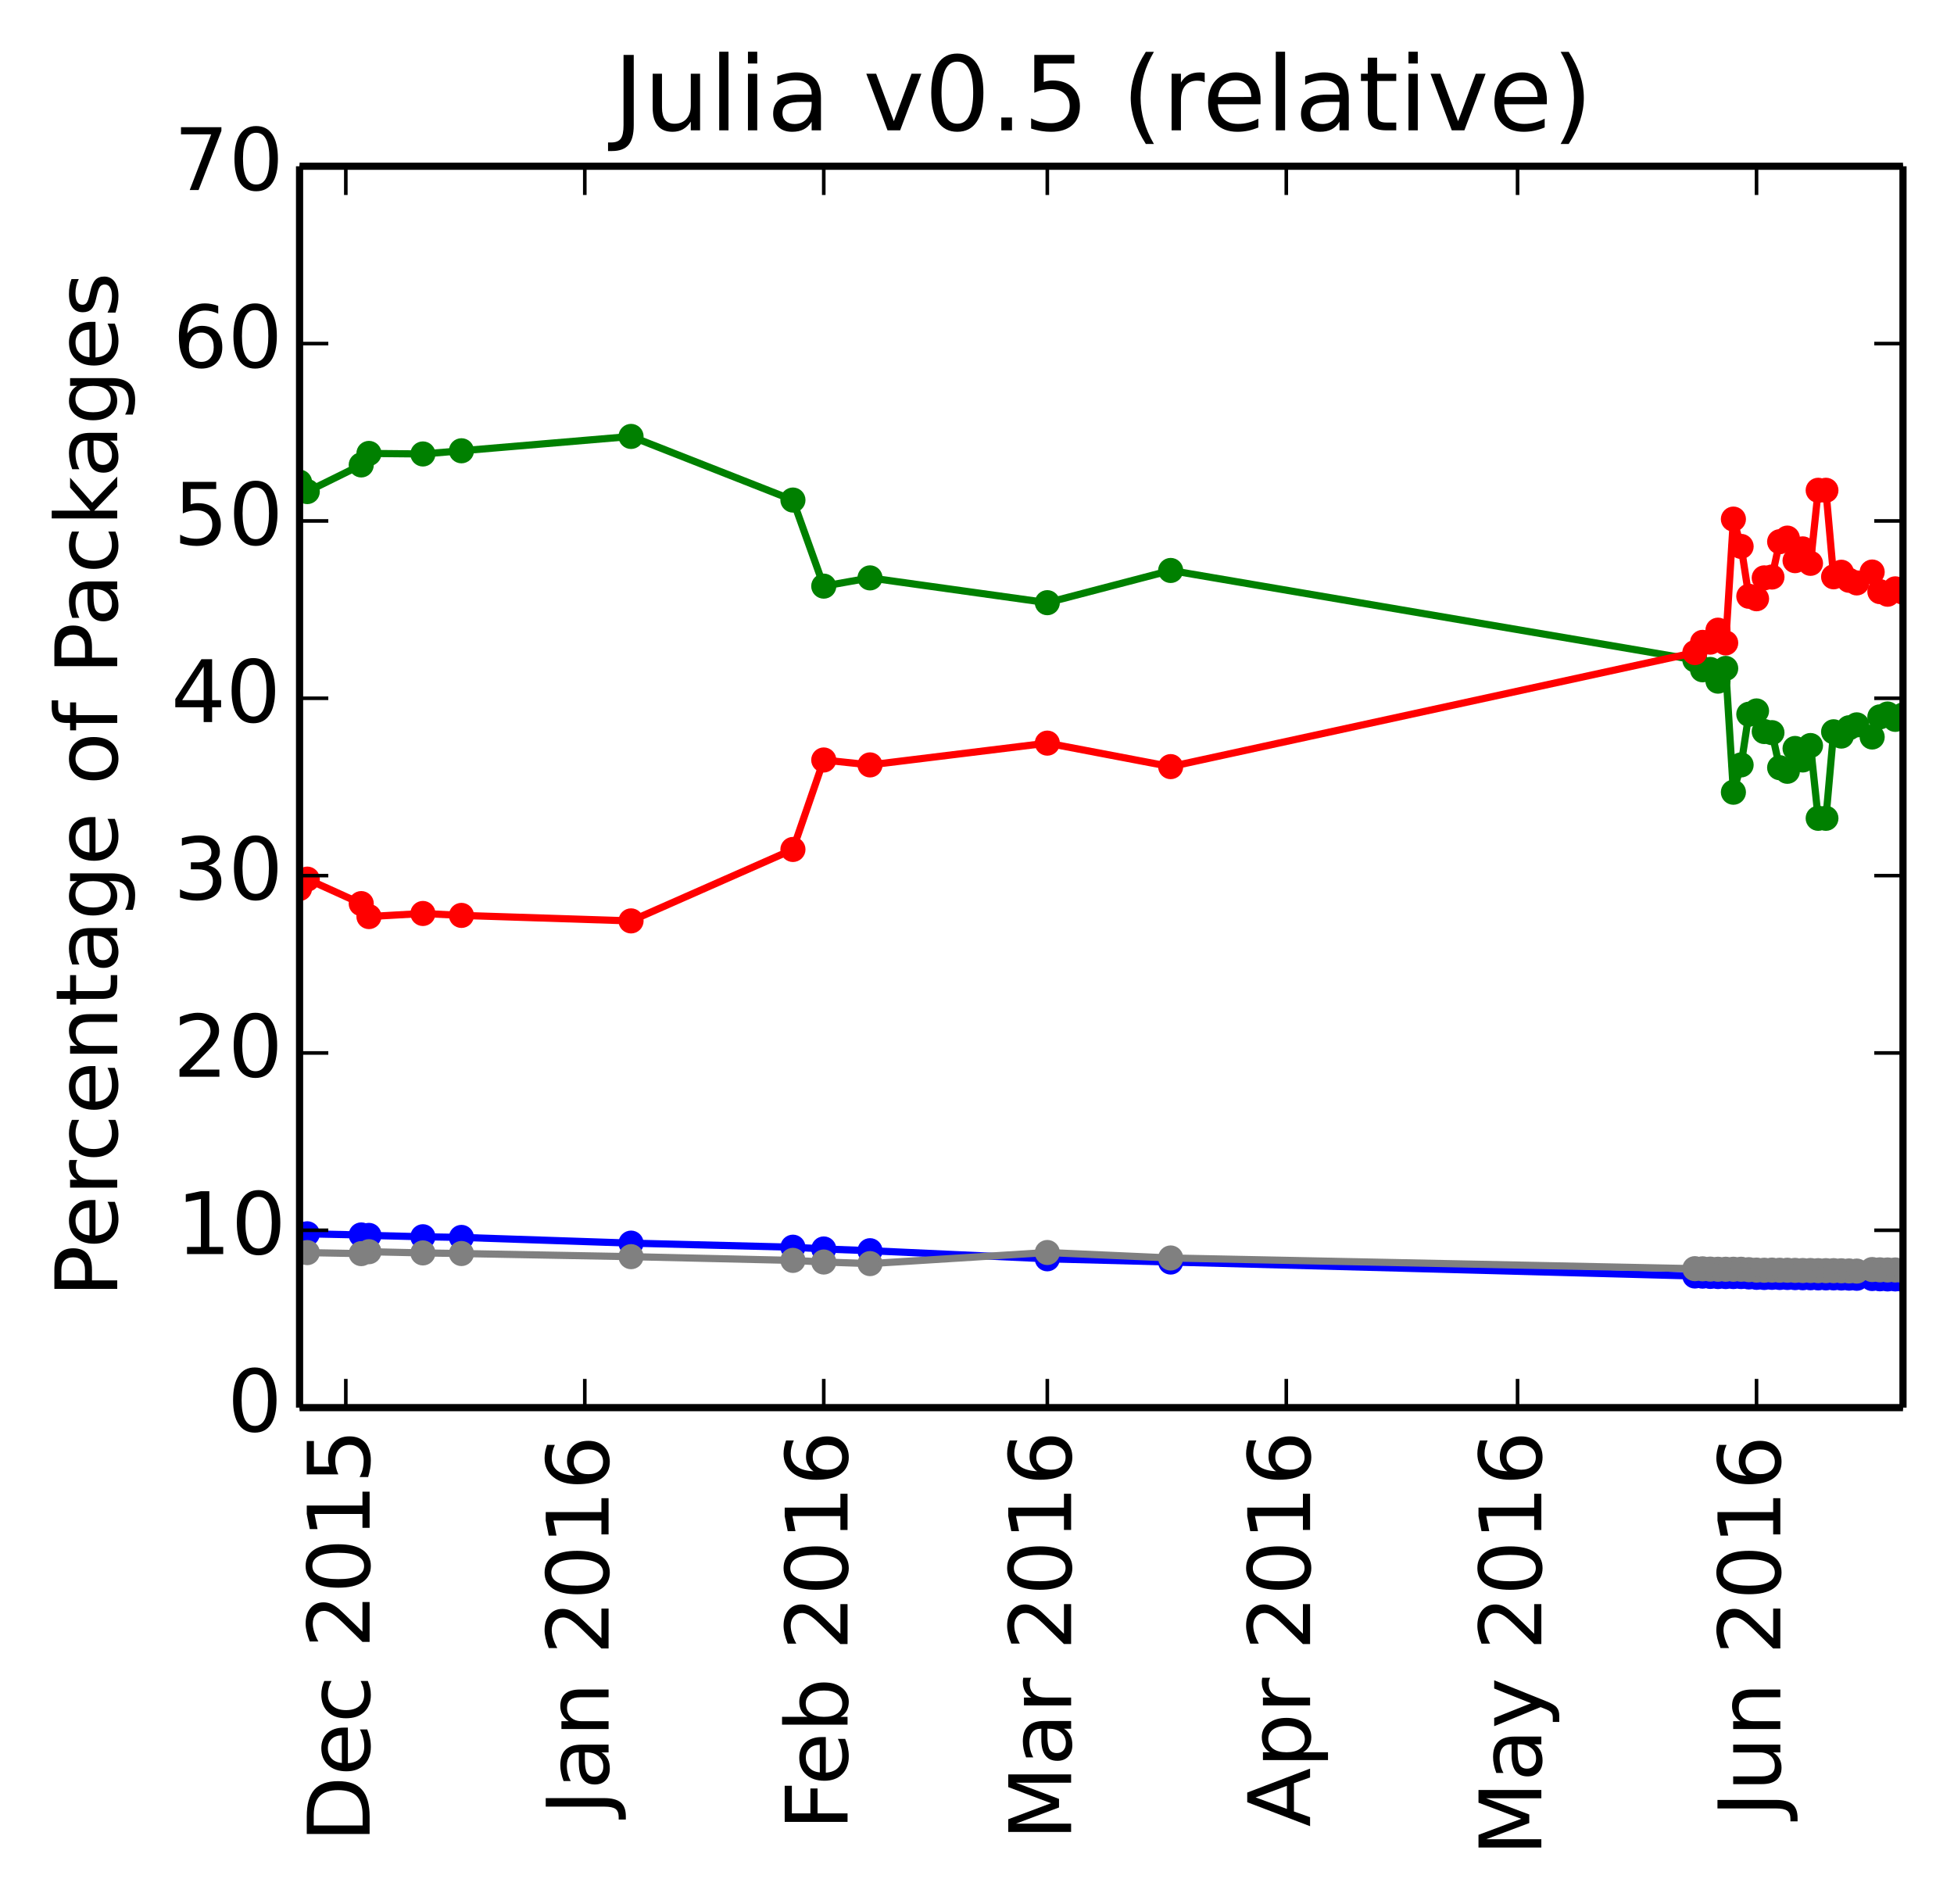 <?xml version="1.0" encoding="utf-8" standalone="no"?>
<!DOCTYPE svg PUBLIC "-//W3C//DTD SVG 1.1//EN"
  "http://www.w3.org/Graphics/SVG/1.1/DTD/svg11.dtd">
<!-- Created with matplotlib (http://matplotlib.org/) -->
<svg height="265pt" version="1.1" viewBox="0 0 272 265" width="272pt" xmlns="http://www.w3.org/2000/svg" xmlns:xlink="http://www.w3.org/1999/xlink">
 <defs>
  <style type="text/css">
*{stroke-linecap:butt;stroke-linejoin:round;}
  </style>
 </defs>
 <g id="figure_1">
  <g id="patch_1">
   <path d="
M0 265.55
L272.1 265.55
L272.1 0
L0 0
z
" style="fill:#ffffff;"/>
  </g>
  <g id="axes_1">
   <g id="patch_2">
    <path d="
M41.7 195.942
L264.9 195.942
L264.9 23.142
L41.7 23.142
z
" style="fill:#ffffff;"/>
   </g>
   <g id="line2d_1"/>
   <g id="line2d_2"/>
   <g id="line2d_3"/>
   <g id="line2d_4"/>
   <g id="line2d_5"/>
   <g id="line2d_6">
    <path clip-path="url(#p26c33cc5a4)" d="
M264.9 99.529
L263.827 100.135
L262.754 99.389
L261.681 99.79
L260.608 102.59
L258.462 100.9
L257.388 101.305
L256.315 102.462
L255.242 101.865
L254.169 113.907
L253.096 113.907
L252.023 103.778
L250.95 105.787
L249.877 104.187
L248.804 107.365
L247.731 106.862
L246.658 101.985
L245.585 101.829
L244.512 98.962
L243.438 99.422
L242.365 106.475
L241.292 110.277
L240.219 93.042
L239.146 94.817
L238.073 93.19
L237 93.233
L235.927 91.855
L162.958 79.409
L145.788 83.893
L121.108 80.442
L114.669 81.589
L110.377 69.607
L87.842 60.751
L64.235 62.748
L58.869 63.192
L51.358 63.118
L50.285 64.718
L42.773 68.426
L41.7 67.118" style="fill:none;stroke:#008000;stroke-linecap:square;"/>
    <defs>
     <path d="
M0 1.5
C0.398 1.5 0.779 1.342 1.061 1.061
C1.342 0.779 1.5 0.398 1.5 0
C1.5 -0.398 1.342 -0.779 1.061 -1.061
C0.779 -1.342 0.398 -1.5 0 -1.5
C-0.398 -1.5 -0.779 -1.342 -1.061 -1.061
C-1.342 -0.779 -1.5 -0.398 -1.5 0
C-1.5 0.398 -1.342 0.779 -1.061 1.061
C-0.779 1.342 -0.398 1.5 0 1.5
z
" id="mb0b177905e" style="stroke:#008000;stroke-width:0.5;"/>
    </defs>
    <g clip-path="url(#p26c33cc5a4)">
     <use style="fill:#008000;stroke:#008000;stroke-width:0.5;" x="264.9" xlink:href="#mb0b177905e" y="99.529"/>
     <use style="fill:#008000;stroke:#008000;stroke-width:0.5;" x="263.827" xlink:href="#mb0b177905e" y="100.135"/>
     <use style="fill:#008000;stroke:#008000;stroke-width:0.5;" x="262.754" xlink:href="#mb0b177905e" y="99.389"/>
     <use style="fill:#008000;stroke:#008000;stroke-width:0.5;" x="261.681" xlink:href="#mb0b177905e" y="99.79"/>
     <use style="fill:#008000;stroke:#008000;stroke-width:0.5;" x="260.608" xlink:href="#mb0b177905e" y="102.59"/>
     <use style="fill:#008000;stroke:#008000;stroke-width:0.5;" x="258.462" xlink:href="#mb0b177905e" y="100.9"/>
     <use style="fill:#008000;stroke:#008000;stroke-width:0.5;" x="257.388" xlink:href="#mb0b177905e" y="101.305"/>
     <use style="fill:#008000;stroke:#008000;stroke-width:0.5;" x="256.315" xlink:href="#mb0b177905e" y="102.462"/>
     <use style="fill:#008000;stroke:#008000;stroke-width:0.5;" x="255.242" xlink:href="#mb0b177905e" y="101.865"/>
     <use style="fill:#008000;stroke:#008000;stroke-width:0.5;" x="254.169" xlink:href="#mb0b177905e" y="113.907"/>
     <use style="fill:#008000;stroke:#008000;stroke-width:0.5;" x="253.096" xlink:href="#mb0b177905e" y="113.907"/>
     <use style="fill:#008000;stroke:#008000;stroke-width:0.5;" x="252.023" xlink:href="#mb0b177905e" y="103.778"/>
     <use style="fill:#008000;stroke:#008000;stroke-width:0.5;" x="250.95" xlink:href="#mb0b177905e" y="105.787"/>
     <use style="fill:#008000;stroke:#008000;stroke-width:0.5;" x="249.877" xlink:href="#mb0b177905e" y="104.187"/>
     <use style="fill:#008000;stroke:#008000;stroke-width:0.5;" x="248.804" xlink:href="#mb0b177905e" y="107.365"/>
     <use style="fill:#008000;stroke:#008000;stroke-width:0.5;" x="247.731" xlink:href="#mb0b177905e" y="106.862"/>
     <use style="fill:#008000;stroke:#008000;stroke-width:0.5;" x="246.658" xlink:href="#mb0b177905e" y="101.985"/>
     <use style="fill:#008000;stroke:#008000;stroke-width:0.5;" x="245.585" xlink:href="#mb0b177905e" y="101.829"/>
     <use style="fill:#008000;stroke:#008000;stroke-width:0.5;" x="244.512" xlink:href="#mb0b177905e" y="98.962"/>
     <use style="fill:#008000;stroke:#008000;stroke-width:0.5;" x="243.438" xlink:href="#mb0b177905e" y="99.422"/>
     <use style="fill:#008000;stroke:#008000;stroke-width:0.5;" x="242.365" xlink:href="#mb0b177905e" y="106.475"/>
     <use style="fill:#008000;stroke:#008000;stroke-width:0.5;" x="241.292" xlink:href="#mb0b177905e" y="110.277"/>
     <use style="fill:#008000;stroke:#008000;stroke-width:0.5;" x="240.219" xlink:href="#mb0b177905e" y="93.042"/>
     <use style="fill:#008000;stroke:#008000;stroke-width:0.5;" x="239.146" xlink:href="#mb0b177905e" y="94.816"/>
     <use style="fill:#008000;stroke:#008000;stroke-width:0.5;" x="238.073" xlink:href="#mb0b177905e" y="93.19"/>
     <use style="fill:#008000;stroke:#008000;stroke-width:0.5;" x="237.0" xlink:href="#mb0b177905e" y="93.233"/>
     <use style="fill:#008000;stroke:#008000;stroke-width:0.5;" x="235.927" xlink:href="#mb0b177905e" y="91.855"/>
     <use style="fill:#008000;stroke:#008000;stroke-width:0.5;" x="162.958" xlink:href="#mb0b177905e" y="79.409"/>
     <use style="fill:#008000;stroke:#008000;stroke-width:0.5;" x="145.788" xlink:href="#mb0b177905e" y="83.893"/>
     <use style="fill:#008000;stroke:#008000;stroke-width:0.5;" x="121.108" xlink:href="#mb0b177905e" y="80.443"/>
     <use style="fill:#008000;stroke:#008000;stroke-width:0.5;" x="114.669" xlink:href="#mb0b177905e" y="81.589"/>
     <use style="fill:#008000;stroke:#008000;stroke-width:0.5;" x="110.377" xlink:href="#mb0b177905e" y="69.607"/>
     <use style="fill:#008000;stroke:#008000;stroke-width:0.5;" x="87.842" xlink:href="#mb0b177905e" y="60.751"/>
     <use style="fill:#008000;stroke:#008000;stroke-width:0.5;" x="64.235" xlink:href="#mb0b177905e" y="62.748"/>
     <use style="fill:#008000;stroke:#008000;stroke-width:0.5;" x="58.869" xlink:href="#mb0b177905e" y="63.192"/>
     <use style="fill:#008000;stroke:#008000;stroke-width:0.5;" x="51.358" xlink:href="#mb0b177905e" y="63.118"/>
     <use style="fill:#008000;stroke:#008000;stroke-width:0.5;" x="50.285" xlink:href="#mb0b177905e" y="64.718"/>
     <use style="fill:#008000;stroke:#008000;stroke-width:0.5;" x="42.773" xlink:href="#mb0b177905e" y="68.426"/>
     <use style="fill:#008000;stroke:#008000;stroke-width:0.5;" x="41.7" xlink:href="#mb0b177905e" y="67.118"/>
    </g>
   </g>
   <g id="line2d_7">
    <path clip-path="url(#p26c33cc5a4)" d="
M264.9 82.427
L263.827 81.969
L262.754 82.716
L261.681 82.353
L260.608 79.627
L258.462 81.142
L257.388 80.775
L256.315 79.656
L255.242 80.29
L254.169 68.248
L253.096 68.248
L252.023 78.415
L250.95 76.406
L249.877 78.044
L248.804 74.904
L247.731 75.407
L246.658 80.322
L245.585 80.44
L244.512 83.345
L243.438 82.999
L242.365 76.061
L241.292 72.26
L240.219 89.494
L239.146 87.72
L238.073 89.385
L237 89.419
L235.927 90.837
L162.958 106.713
L145.788 103.443
L121.108 106.475
L114.669 105.79
L110.377 118.244
L87.842 128.189
L64.235 127.424
L58.869 127.156
L51.358 127.586
L50.285 125.782
L42.773 122.375
L41.7 123.683" style="fill:none;stroke:#ff0000;stroke-linecap:square;"/>
    <defs>
     <path d="
M0 1.5
C0.398 1.5 0.779 1.342 1.061 1.061
C1.342 0.779 1.5 0.398 1.5 0
C1.5 -0.398 1.342 -0.779 1.061 -1.061
C0.779 -1.342 0.398 -1.5 0 -1.5
C-0.398 -1.5 -0.779 -1.342 -1.061 -1.061
C-1.342 -0.779 -1.5 -0.398 -1.5 0
C-1.5 0.398 -1.342 0.779 -1.061 1.061
C-0.779 1.342 -0.398 1.5 0 1.5
z
" id="ma07bdd5909" style="stroke:#ff0000;stroke-width:0.5;"/>
    </defs>
    <g clip-path="url(#p26c33cc5a4)">
     <use style="fill:#ff0000;stroke:#ff0000;stroke-width:0.5;" x="264.9" xlink:href="#ma07bdd5909" y="82.427"/>
     <use style="fill:#ff0000;stroke:#ff0000;stroke-width:0.5;" x="263.827" xlink:href="#ma07bdd5909" y="81.969"/>
     <use style="fill:#ff0000;stroke:#ff0000;stroke-width:0.5;" x="262.754" xlink:href="#ma07bdd5909" y="82.716"/>
     <use style="fill:#ff0000;stroke:#ff0000;stroke-width:0.5;" x="261.681" xlink:href="#ma07bdd5909" y="82.353"/>
     <use style="fill:#ff0000;stroke:#ff0000;stroke-width:0.5;" x="260.608" xlink:href="#ma07bdd5909" y="79.627"/>
     <use style="fill:#ff0000;stroke:#ff0000;stroke-width:0.5;" x="258.462" xlink:href="#ma07bdd5909" y="81.142"/>
     <use style="fill:#ff0000;stroke:#ff0000;stroke-width:0.5;" x="257.388" xlink:href="#ma07bdd5909" y="80.775"/>
     <use style="fill:#ff0000;stroke:#ff0000;stroke-width:0.5;" x="256.315" xlink:href="#ma07bdd5909" y="79.656"/>
     <use style="fill:#ff0000;stroke:#ff0000;stroke-width:0.5;" x="255.242" xlink:href="#ma07bdd5909" y="80.29"/>
     <use style="fill:#ff0000;stroke:#ff0000;stroke-width:0.5;" x="254.169" xlink:href="#ma07bdd5909" y="68.248"/>
     <use style="fill:#ff0000;stroke:#ff0000;stroke-width:0.5;" x="253.096" xlink:href="#ma07bdd5909" y="68.248"/>
     <use style="fill:#ff0000;stroke:#ff0000;stroke-width:0.5;" x="252.023" xlink:href="#ma07bdd5909" y="78.415"/>
     <use style="fill:#ff0000;stroke:#ff0000;stroke-width:0.5;" x="250.95" xlink:href="#ma07bdd5909" y="76.406"/>
     <use style="fill:#ff0000;stroke:#ff0000;stroke-width:0.5;" x="249.877" xlink:href="#ma07bdd5909" y="78.044"/>
     <use style="fill:#ff0000;stroke:#ff0000;stroke-width:0.5;" x="248.804" xlink:href="#ma07bdd5909" y="74.904"/>
     <use style="fill:#ff0000;stroke:#ff0000;stroke-width:0.5;" x="247.731" xlink:href="#ma07bdd5909" y="75.407"/>
     <use style="fill:#ff0000;stroke:#ff0000;stroke-width:0.5;" x="246.658" xlink:href="#ma07bdd5909" y="80.322"/>
     <use style="fill:#ff0000;stroke:#ff0000;stroke-width:0.5;" x="245.585" xlink:href="#ma07bdd5909" y="80.44"/>
     <use style="fill:#ff0000;stroke:#ff0000;stroke-width:0.5;" x="244.512" xlink:href="#ma07bdd5909" y="83.345"/>
     <use style="fill:#ff0000;stroke:#ff0000;stroke-width:0.5;" x="243.438" xlink:href="#ma07bdd5909" y="82.999"/>
     <use style="fill:#ff0000;stroke:#ff0000;stroke-width:0.5;" x="242.365" xlink:href="#ma07bdd5909" y="76.061"/>
     <use style="fill:#ff0000;stroke:#ff0000;stroke-width:0.5;" x="241.292" xlink:href="#ma07bdd5909" y="72.26"/>
     <use style="fill:#ff0000;stroke:#ff0000;stroke-width:0.5;" x="240.219" xlink:href="#ma07bdd5909" y="89.494"/>
     <use style="fill:#ff0000;stroke:#ff0000;stroke-width:0.5;" x="239.146" xlink:href="#ma07bdd5909" y="87.72"/>
     <use style="fill:#ff0000;stroke:#ff0000;stroke-width:0.5;" x="238.073" xlink:href="#ma07bdd5909" y="89.385"/>
     <use style="fill:#ff0000;stroke:#ff0000;stroke-width:0.5;" x="237.0" xlink:href="#ma07bdd5909" y="89.419"/>
     <use style="fill:#ff0000;stroke:#ff0000;stroke-width:0.5;" x="235.927" xlink:href="#ma07bdd5909" y="90.837"/>
     <use style="fill:#ff0000;stroke:#ff0000;stroke-width:0.5;" x="162.958" xlink:href="#ma07bdd5909" y="106.713"/>
     <use style="fill:#ff0000;stroke:#ff0000;stroke-width:0.5;" x="145.788" xlink:href="#ma07bdd5909" y="103.443"/>
     <use style="fill:#ff0000;stroke:#ff0000;stroke-width:0.5;" x="121.108" xlink:href="#ma07bdd5909" y="106.475"/>
     <use style="fill:#ff0000;stroke:#ff0000;stroke-width:0.5;" x="114.669" xlink:href="#ma07bdd5909" y="105.79"/>
     <use style="fill:#ff0000;stroke:#ff0000;stroke-width:0.5;" x="110.377" xlink:href="#ma07bdd5909" y="118.244"/>
     <use style="fill:#ff0000;stroke:#ff0000;stroke-width:0.5;" x="87.842" xlink:href="#ma07bdd5909" y="128.189"/>
     <use style="fill:#ff0000;stroke:#ff0000;stroke-width:0.5;" x="64.235" xlink:href="#ma07bdd5909" y="127.424"/>
     <use style="fill:#ff0000;stroke:#ff0000;stroke-width:0.5;" x="58.869" xlink:href="#ma07bdd5909" y="127.156"/>
     <use style="fill:#ff0000;stroke:#ff0000;stroke-width:0.5;" x="51.358" xlink:href="#ma07bdd5909" y="127.586"/>
     <use style="fill:#ff0000;stroke:#ff0000;stroke-width:0.5;" x="50.285" xlink:href="#ma07bdd5909" y="125.782"/>
     <use style="fill:#ff0000;stroke:#ff0000;stroke-width:0.5;" x="42.773" xlink:href="#ma07bdd5909" y="122.375"/>
     <use style="fill:#ff0000;stroke:#ff0000;stroke-width:0.5;" x="41.7" xlink:href="#ma07bdd5909" y="123.683"/>
    </g>
   </g>
   <g id="line2d_8">
    <path clip-path="url(#p26c33cc5a4)" d="
M264.9 178.097
L263.827 178.025
L262.754 178.025
L261.681 178.007
L260.608 177.97
L258.462 177.934
L257.388 177.916
L256.315 177.897
L255.242 177.879
L254.169 177.879
L253.096 177.879
L252.023 177.861
L250.95 177.861
L249.877 177.842
L248.804 177.824
L247.731 177.824
L246.658 177.805
L245.585 177.824
L244.512 177.805
L243.438 177.75
L242.365 177.694
L241.292 177.694
L240.219 177.694
L239.146 177.694
L238.073 177.675
L237 177.637
L235.927 177.618
L162.958 175.675
L145.788 175.224
L121.108 174.099
L114.669 173.858
L110.377 173.611
L87.842 173.044
L64.235 172.249
L58.869 172.156
L51.358 171.969
L50.285 171.906
L42.773 171.746
L41.7 171.746" style="fill:none;stroke:#0000ff;stroke-linecap:square;"/>
    <defs>
     <path d="
M0 1.5
C0.398 1.5 0.779 1.342 1.061 1.061
C1.342 0.779 1.5 0.398 1.5 0
C1.5 -0.398 1.342 -0.779 1.061 -1.061
C0.779 -1.342 0.398 -1.5 0 -1.5
C-0.398 -1.5 -0.779 -1.342 -1.061 -1.061
C-1.342 -0.779 -1.5 -0.398 -1.5 0
C-1.5 0.398 -1.342 0.779 -1.061 1.061
C-0.779 1.342 -0.398 1.5 0 1.5
z
" id="m76a7ce5b4a" style="stroke:#0000ff;stroke-width:0.5;"/>
    </defs>
    <g clip-path="url(#p26c33cc5a4)">
     <use style="fill:#0000ff;stroke:#0000ff;stroke-width:0.5;" x="264.9" xlink:href="#m76a7ce5b4a" y="178.097"/>
     <use style="fill:#0000ff;stroke:#0000ff;stroke-width:0.5;" x="263.827" xlink:href="#m76a7ce5b4a" y="178.025"/>
     <use style="fill:#0000ff;stroke:#0000ff;stroke-width:0.5;" x="262.754" xlink:href="#m76a7ce5b4a" y="178.025"/>
     <use style="fill:#0000ff;stroke:#0000ff;stroke-width:0.5;" x="261.681" xlink:href="#m76a7ce5b4a" y="178.007"/>
     <use style="fill:#0000ff;stroke:#0000ff;stroke-width:0.5;" x="260.608" xlink:href="#m76a7ce5b4a" y="177.97"/>
     <use style="fill:#0000ff;stroke:#0000ff;stroke-width:0.5;" x="258.462" xlink:href="#m76a7ce5b4a" y="177.934"/>
     <use style="fill:#0000ff;stroke:#0000ff;stroke-width:0.5;" x="257.388" xlink:href="#m76a7ce5b4a" y="177.916"/>
     <use style="fill:#0000ff;stroke:#0000ff;stroke-width:0.5;" x="256.315" xlink:href="#m76a7ce5b4a" y="177.897"/>
     <use style="fill:#0000ff;stroke:#0000ff;stroke-width:0.5;" x="255.242" xlink:href="#m76a7ce5b4a" y="177.879"/>
     <use style="fill:#0000ff;stroke:#0000ff;stroke-width:0.5;" x="254.169" xlink:href="#m76a7ce5b4a" y="177.879"/>
     <use style="fill:#0000ff;stroke:#0000ff;stroke-width:0.5;" x="253.096" xlink:href="#m76a7ce5b4a" y="177.879"/>
     <use style="fill:#0000ff;stroke:#0000ff;stroke-width:0.5;" x="252.023" xlink:href="#m76a7ce5b4a" y="177.861"/>
     <use style="fill:#0000ff;stroke:#0000ff;stroke-width:0.5;" x="250.95" xlink:href="#m76a7ce5b4a" y="177.861"/>
     <use style="fill:#0000ff;stroke:#0000ff;stroke-width:0.5;" x="249.877" xlink:href="#m76a7ce5b4a" y="177.842"/>
     <use style="fill:#0000ff;stroke:#0000ff;stroke-width:0.5;" x="248.804" xlink:href="#m76a7ce5b4a" y="177.824"/>
     <use style="fill:#0000ff;stroke:#0000ff;stroke-width:0.5;" x="247.731" xlink:href="#m76a7ce5b4a" y="177.824"/>
     <use style="fill:#0000ff;stroke:#0000ff;stroke-width:0.5;" x="246.658" xlink:href="#m76a7ce5b4a" y="177.805"/>
     <use style="fill:#0000ff;stroke:#0000ff;stroke-width:0.5;" x="245.585" xlink:href="#m76a7ce5b4a" y="177.824"/>
     <use style="fill:#0000ff;stroke:#0000ff;stroke-width:0.5;" x="244.512" xlink:href="#m76a7ce5b4a" y="177.805"/>
     <use style="fill:#0000ff;stroke:#0000ff;stroke-width:0.5;" x="243.438" xlink:href="#m76a7ce5b4a" y="177.75"/>
     <use style="fill:#0000ff;stroke:#0000ff;stroke-width:0.5;" x="242.365" xlink:href="#m76a7ce5b4a" y="177.694"/>
     <use style="fill:#0000ff;stroke:#0000ff;stroke-width:0.5;" x="241.292" xlink:href="#m76a7ce5b4a" y="177.694"/>
     <use style="fill:#0000ff;stroke:#0000ff;stroke-width:0.5;" x="240.219" xlink:href="#m76a7ce5b4a" y="177.694"/>
     <use style="fill:#0000ff;stroke:#0000ff;stroke-width:0.5;" x="239.146" xlink:href="#m76a7ce5b4a" y="177.694"/>
     <use style="fill:#0000ff;stroke:#0000ff;stroke-width:0.5;" x="238.073" xlink:href="#m76a7ce5b4a" y="177.675"/>
     <use style="fill:#0000ff;stroke:#0000ff;stroke-width:0.5;" x="237.0" xlink:href="#m76a7ce5b4a" y="177.637"/>
     <use style="fill:#0000ff;stroke:#0000ff;stroke-width:0.5;" x="235.927" xlink:href="#m76a7ce5b4a" y="177.618"/>
     <use style="fill:#0000ff;stroke:#0000ff;stroke-width:0.5;" x="162.958" xlink:href="#m76a7ce5b4a" y="175.675"/>
     <use style="fill:#0000ff;stroke:#0000ff;stroke-width:0.5;" x="145.788" xlink:href="#m76a7ce5b4a" y="175.224"/>
     <use style="fill:#0000ff;stroke:#0000ff;stroke-width:0.5;" x="121.108" xlink:href="#m76a7ce5b4a" y="174.099"/>
     <use style="fill:#0000ff;stroke:#0000ff;stroke-width:0.5;" x="114.669" xlink:href="#m76a7ce5b4a" y="173.858"/>
     <use style="fill:#0000ff;stroke:#0000ff;stroke-width:0.5;" x="110.377" xlink:href="#m76a7ce5b4a" y="173.611"/>
     <use style="fill:#0000ff;stroke:#0000ff;stroke-width:0.5;" x="87.842" xlink:href="#m76a7ce5b4a" y="173.044"/>
     <use style="fill:#0000ff;stroke:#0000ff;stroke-width:0.5;" x="64.235" xlink:href="#m76a7ce5b4a" y="172.249"/>
     <use style="fill:#0000ff;stroke:#0000ff;stroke-width:0.5;" x="58.869" xlink:href="#m76a7ce5b4a" y="172.156"/>
     <use style="fill:#0000ff;stroke:#0000ff;stroke-width:0.5;" x="51.358" xlink:href="#m76a7ce5b4a" y="171.969"/>
     <use style="fill:#0000ff;stroke:#0000ff;stroke-width:0.5;" x="50.285" xlink:href="#m76a7ce5b4a" y="171.906"/>
     <use style="fill:#0000ff;stroke:#0000ff;stroke-width:0.5;" x="42.773" xlink:href="#m76a7ce5b4a" y="171.746"/>
     <use style="fill:#0000ff;stroke:#0000ff;stroke-width:0.5;" x="41.7" xlink:href="#m76a7ce5b4a" y="171.746"/>
    </g>
   </g>
   <g id="line2d_9">
    <path clip-path="url(#p26c33cc5a4)" d="
M264.9 176.857
L263.827 176.78
L262.754 176.78
L261.681 176.761
L260.608 176.722
L258.462 176.933
L257.388 176.914
L256.315 176.895
L255.242 176.876
L254.169 176.876
L253.096 176.876
L252.023 176.856
L250.95 176.856
L249.877 176.837
L248.804 176.817
L247.731 176.817
L246.658 176.798
L245.585 176.817
L244.512 176.798
L243.438 176.739
L242.365 176.68
L241.292 176.68
L240.219 176.68
L239.146 176.68
L238.073 176.66
L237 176.62
L235.927 176.6
L162.958 175.112
L145.788 174.349
L121.108 175.894
L114.669 175.673
L110.377 175.447
L87.842 174.926
L64.235 174.49
L58.869 174.406
L51.358 174.236
L50.285 174.504
L42.773 174.362
L41.7 174.362" style="fill:none;stroke:#808080;stroke-linecap:square;"/>
    <defs>
     <path d="
M0 1.5
C0.398 1.5 0.779 1.342 1.061 1.061
C1.342 0.779 1.5 0.398 1.5 0
C1.5 -0.398 1.342 -0.779 1.061 -1.061
C0.779 -1.342 0.398 -1.5 0 -1.5
C-0.398 -1.5 -0.779 -1.342 -1.061 -1.061
C-1.342 -0.779 -1.5 -0.398 -1.5 0
C-1.5 0.398 -1.342 0.779 -1.061 1.061
C-0.779 1.342 -0.398 1.5 0 1.5
z
" id="m008e8825d0" style="stroke:#808080;stroke-width:0.5;"/>
    </defs>
    <g clip-path="url(#p26c33cc5a4)">
     <use style="fill:#808080;stroke:#808080;stroke-width:0.5;" x="264.9" xlink:href="#m008e8825d0" y="176.857"/>
     <use style="fill:#808080;stroke:#808080;stroke-width:0.5;" x="263.827" xlink:href="#m008e8825d0" y="176.78"/>
     <use style="fill:#808080;stroke:#808080;stroke-width:0.5;" x="262.754" xlink:href="#m008e8825d0" y="176.78"/>
     <use style="fill:#808080;stroke:#808080;stroke-width:0.5;" x="261.681" xlink:href="#m008e8825d0" y="176.761"/>
     <use style="fill:#808080;stroke:#808080;stroke-width:0.5;" x="260.608" xlink:href="#m008e8825d0" y="176.722"/>
     <use style="fill:#808080;stroke:#808080;stroke-width:0.5;" x="258.462" xlink:href="#m008e8825d0" y="176.933"/>
     <use style="fill:#808080;stroke:#808080;stroke-width:0.5;" x="257.388" xlink:href="#m008e8825d0" y="176.914"/>
     <use style="fill:#808080;stroke:#808080;stroke-width:0.5;" x="256.315" xlink:href="#m008e8825d0" y="176.895"/>
     <use style="fill:#808080;stroke:#808080;stroke-width:0.5;" x="255.242" xlink:href="#m008e8825d0" y="176.876"/>
     <use style="fill:#808080;stroke:#808080;stroke-width:0.5;" x="254.169" xlink:href="#m008e8825d0" y="176.876"/>
     <use style="fill:#808080;stroke:#808080;stroke-width:0.5;" x="253.096" xlink:href="#m008e8825d0" y="176.876"/>
     <use style="fill:#808080;stroke:#808080;stroke-width:0.5;" x="252.023" xlink:href="#m008e8825d0" y="176.856"/>
     <use style="fill:#808080;stroke:#808080;stroke-width:0.5;" x="250.95" xlink:href="#m008e8825d0" y="176.856"/>
     <use style="fill:#808080;stroke:#808080;stroke-width:0.5;" x="249.877" xlink:href="#m008e8825d0" y="176.837"/>
     <use style="fill:#808080;stroke:#808080;stroke-width:0.5;" x="248.804" xlink:href="#m008e8825d0" y="176.817"/>
     <use style="fill:#808080;stroke:#808080;stroke-width:0.5;" x="247.731" xlink:href="#m008e8825d0" y="176.817"/>
     <use style="fill:#808080;stroke:#808080;stroke-width:0.5;" x="246.658" xlink:href="#m008e8825d0" y="176.798"/>
     <use style="fill:#808080;stroke:#808080;stroke-width:0.5;" x="245.585" xlink:href="#m008e8825d0" y="176.817"/>
     <use style="fill:#808080;stroke:#808080;stroke-width:0.5;" x="244.512" xlink:href="#m008e8825d0" y="176.798"/>
     <use style="fill:#808080;stroke:#808080;stroke-width:0.5;" x="243.438" xlink:href="#m008e8825d0" y="176.739"/>
     <use style="fill:#808080;stroke:#808080;stroke-width:0.5;" x="242.365" xlink:href="#m008e8825d0" y="176.68"/>
     <use style="fill:#808080;stroke:#808080;stroke-width:0.5;" x="241.292" xlink:href="#m008e8825d0" y="176.68"/>
     <use style="fill:#808080;stroke:#808080;stroke-width:0.5;" x="240.219" xlink:href="#m008e8825d0" y="176.68"/>
     <use style="fill:#808080;stroke:#808080;stroke-width:0.5;" x="239.146" xlink:href="#m008e8825d0" y="176.68"/>
     <use style="fill:#808080;stroke:#808080;stroke-width:0.5;" x="238.073" xlink:href="#m008e8825d0" y="176.66"/>
     <use style="fill:#808080;stroke:#808080;stroke-width:0.5;" x="237.0" xlink:href="#m008e8825d0" y="176.62"/>
     <use style="fill:#808080;stroke:#808080;stroke-width:0.5;" x="235.927" xlink:href="#m008e8825d0" y="176.6"/>
     <use style="fill:#808080;stroke:#808080;stroke-width:0.5;" x="162.958" xlink:href="#m008e8825d0" y="175.112"/>
     <use style="fill:#808080;stroke:#808080;stroke-width:0.5;" x="145.788" xlink:href="#m008e8825d0" y="174.349"/>
     <use style="fill:#808080;stroke:#808080;stroke-width:0.5;" x="121.108" xlink:href="#m008e8825d0" y="175.894"/>
     <use style="fill:#808080;stroke:#808080;stroke-width:0.5;" x="114.669" xlink:href="#m008e8825d0" y="175.673"/>
     <use style="fill:#808080;stroke:#808080;stroke-width:0.5;" x="110.377" xlink:href="#m008e8825d0" y="175.447"/>
     <use style="fill:#808080;stroke:#808080;stroke-width:0.5;" x="87.842" xlink:href="#m008e8825d0" y="174.926"/>
     <use style="fill:#808080;stroke:#808080;stroke-width:0.5;" x="64.235" xlink:href="#m008e8825d0" y="174.49"/>
     <use style="fill:#808080;stroke:#808080;stroke-width:0.5;" x="58.869" xlink:href="#m008e8825d0" y="174.406"/>
     <use style="fill:#808080;stroke:#808080;stroke-width:0.5;" x="51.358" xlink:href="#m008e8825d0" y="174.236"/>
     <use style="fill:#808080;stroke:#808080;stroke-width:0.5;" x="50.285" xlink:href="#m008e8825d0" y="174.504"/>
     <use style="fill:#808080;stroke:#808080;stroke-width:0.5;" x="42.773" xlink:href="#m008e8825d0" y="174.362"/>
     <use style="fill:#808080;stroke:#808080;stroke-width:0.5;" x="41.7" xlink:href="#m008e8825d0" y="174.362"/>
    </g>
   </g>
   <g id="matplotlib.axis_1">
    <g id="xtick_1">
     <g id="line2d_10">
      <defs>
       <path d="
M0 0
L0 -4" id="m93b0483c22" style="stroke:#000000;stroke-width:0.5;"/>
      </defs>
      <g>
       <use style="stroke:#000000;stroke-width:0.5;" x="48.138" xlink:href="#m93b0483c22" y="195.942"/>
      </g>
     </g>
     <g id="line2d_11">
      <defs>
       <path d="
M0 0
L0 4" id="m741efc42ff" style="stroke:#000000;stroke-width:0.5;"/>
      </defs>
      <g>
       <use style="stroke:#000000;stroke-width:0.5;" x="48.138" xlink:href="#m741efc42ff" y="23.142"/>
      </g>
     </g>
     <g id="text_1">
      <!-- Dec 2015 -->
      <defs>
       <path d="
M12.406 8.297
L28.516 8.297
L28.516 63.922
L10.984 60.406
L10.984 69.391
L28.422 72.906
L38.281 72.906
L38.281 8.297
L54.391 8.297
L54.391 0
L12.406 0
z
" id="DejaVuSans-31"/>
       <path d="
M19.672 64.797
L19.672 8.109
L31.594 8.109
Q46.688 8.109 53.688 14.938
Q60.688 21.781 60.688 36.531
Q60.688 51.172 53.688 57.984
Q46.688 64.797 31.594 64.797
z

M9.812 72.906
L30.078 72.906
Q51.266 72.906 61.172 64.094
Q71.094 55.281 71.094 36.531
Q71.094 17.672 61.125 8.828
Q51.172 0 30.078 0
L9.812 0
z
" id="DejaVuSans-44"/>
       <path d="
M31.781 66.406
Q24.172 66.406 20.328 58.906
Q16.5 51.422 16.5 36.375
Q16.5 21.391 20.328 13.891
Q24.172 6.391 31.781 6.391
Q39.453 6.391 43.281 13.891
Q47.125 21.391 47.125 36.375
Q47.125 51.422 43.281 58.906
Q39.453 66.406 31.781 66.406
M31.781 74.219
Q44.047 74.219 50.516 64.516
Q56.984 54.828 56.984 36.375
Q56.984 17.969 50.516 8.266
Q44.047 -1.422 31.781 -1.422
Q19.531 -1.422 13.062 8.266
Q6.594 17.969 6.594 36.375
Q6.594 54.828 13.062 64.516
Q19.531 74.219 31.781 74.219" id="DejaVuSans-30"/>
       <path id="DejaVuSans-20"/>
       <path d="
M19.188 8.297
L53.609 8.297
L53.609 0
L7.328 0
L7.328 8.297
Q12.938 14.109 22.625 23.891
Q32.328 33.688 34.812 36.531
Q39.547 41.844 41.422 45.531
Q43.312 49.219 43.312 52.781
Q43.312 58.594 39.234 62.25
Q35.156 65.922 28.609 65.922
Q23.969 65.922 18.812 64.312
Q13.672 62.703 7.812 59.422
L7.812 69.391
Q13.766 71.781 18.938 73
Q24.125 74.219 28.422 74.219
Q39.75 74.219 46.484 68.547
Q53.219 62.891 53.219 53.422
Q53.219 48.922 51.531 44.891
Q49.859 40.875 45.406 35.406
Q44.188 33.984 37.641 27.219
Q31.109 20.453 19.188 8.297" id="DejaVuSans-32"/>
       <path d="
M10.797 72.906
L49.516 72.906
L49.516 64.594
L19.828 64.594
L19.828 46.734
Q21.969 47.469 24.109 47.828
Q26.266 48.188 28.422 48.188
Q40.625 48.188 47.75 41.5
Q54.891 34.812 54.891 23.391
Q54.891 11.625 47.562 5.094
Q40.234 -1.422 26.906 -1.422
Q22.312 -1.422 17.547 -0.641
Q12.797 0.141 7.719 1.703
L7.719 11.625
Q12.109 9.234 16.797 8.062
Q21.484 6.891 26.703 6.891
Q35.156 6.891 40.078 11.328
Q45.016 15.766 45.016 23.391
Q45.016 31 40.078 35.438
Q35.156 39.891 26.703 39.891
Q22.75 39.891 18.812 39.016
Q14.891 38.141 10.797 36.281
z
" id="DejaVuSans-35"/>
       <path d="
M56.203 29.594
L56.203 25.203
L14.891 25.203
Q15.484 15.922 20.484 11.062
Q25.484 6.203 34.422 6.203
Q39.594 6.203 44.453 7.469
Q49.312 8.734 54.109 11.281
L54.109 2.781
Q49.266 0.734 44.188 -0.344
Q39.109 -1.422 33.891 -1.422
Q20.797 -1.422 13.156 6.188
Q5.516 13.812 5.516 26.812
Q5.516 40.234 12.766 48.109
Q20.016 56 32.328 56
Q43.359 56 49.781 48.891
Q56.203 41.797 56.203 29.594
M47.219 32.234
Q47.125 39.594 43.094 43.984
Q39.062 48.391 32.422 48.391
Q24.906 48.391 20.391 44.141
Q15.875 39.891 15.188 32.172
z
" id="DejaVuSans-65"/>
       <path d="
M48.781 52.594
L48.781 44.188
Q44.969 46.297 41.141 47.344
Q37.312 48.391 33.406 48.391
Q24.656 48.391 19.812 42.844
Q14.984 37.312 14.984 27.297
Q14.984 17.281 19.812 11.734
Q24.656 6.203 33.406 6.203
Q37.312 6.203 41.141 7.25
Q44.969 8.297 48.781 10.406
L48.781 2.094
Q45.016 0.344 40.984 -0.531
Q36.969 -1.422 32.422 -1.422
Q20.062 -1.422 12.781 6.344
Q5.516 14.109 5.516 27.297
Q5.516 40.672 12.859 48.328
Q20.219 56 33.016 56
Q37.156 56 41.109 55.141
Q45.062 54.297 48.781 52.594" id="DejaVuSans-63"/>
      </defs>
      <g transform="translate(51.45 256.469)rotate(-90.0)scale(0.12 -0.12)">
       <use xlink:href="#DejaVuSans-44"/>
       <use x="77.002" xlink:href="#DejaVuSans-65"/>
       <use x="138.525" xlink:href="#DejaVuSans-63"/>
       <use x="193.506" xlink:href="#DejaVuSans-20"/>
       <use x="225.293" xlink:href="#DejaVuSans-32"/>
       <use x="288.916" xlink:href="#DejaVuSans-30"/>
       <use x="352.539" xlink:href="#DejaVuSans-31"/>
       <use x="416.162" xlink:href="#DejaVuSans-35"/>
      </g>
     </g>
    </g>
    <g id="xtick_2">
     <g id="line2d_12">
      <g>
       <use style="stroke:#000000;stroke-width:0.5;" x="81.404" xlink:href="#m93b0483c22" y="195.942"/>
      </g>
     </g>
     <g id="line2d_13">
      <g>
       <use style="stroke:#000000;stroke-width:0.5;" x="81.404" xlink:href="#m741efc42ff" y="23.142"/>
      </g>
     </g>
     <g id="text_2">
      <!-- Jan 2016 -->
      <defs>
       <path d="
M54.891 33.016
L54.891 0
L45.906 0
L45.906 32.719
Q45.906 40.484 42.875 44.328
Q39.844 48.188 33.797 48.188
Q26.516 48.188 22.312 43.547
Q18.109 38.922 18.109 30.906
L18.109 0
L9.078 0
L9.078 54.688
L18.109 54.688
L18.109 46.188
Q21.344 51.125 25.703 53.562
Q30.078 56 35.797 56
Q45.219 56 50.047 50.172
Q54.891 44.344 54.891 33.016" id="DejaVuSans-6e"/>
       <path d="
M33.016 40.375
Q26.375 40.375 22.484 35.828
Q18.609 31.297 18.609 23.391
Q18.609 15.531 22.484 10.953
Q26.375 6.391 33.016 6.391
Q39.656 6.391 43.531 10.953
Q47.406 15.531 47.406 23.391
Q47.406 31.297 43.531 35.828
Q39.656 40.375 33.016 40.375
M52.594 71.297
L52.594 62.312
Q48.875 64.062 45.094 64.984
Q41.312 65.922 37.594 65.922
Q27.828 65.922 22.672 59.328
Q17.531 52.734 16.797 39.406
Q19.672 43.656 24.016 45.922
Q28.375 48.188 33.594 48.188
Q44.578 48.188 50.953 41.516
Q57.328 34.859 57.328 23.391
Q57.328 12.156 50.688 5.359
Q44.047 -1.422 33.016 -1.422
Q20.359 -1.422 13.672 8.266
Q6.984 17.969 6.984 36.375
Q6.984 53.656 15.188 63.938
Q23.391 74.219 37.203 74.219
Q40.922 74.219 44.703 73.484
Q48.484 72.75 52.594 71.297" id="DejaVuSans-36"/>
       <path d="
M9.812 72.906
L19.672 72.906
L19.672 5.078
Q19.672 -8.109 14.672 -14.062
Q9.672 -20.016 -1.422 -20.016
L-5.172 -20.016
L-5.172 -11.719
L-2.094 -11.719
Q4.438 -11.719 7.125 -8.047
Q9.812 -4.391 9.812 5.078
z
" id="DejaVuSans-4a"/>
       <path d="
M34.281 27.484
Q23.391 27.484 19.188 25
Q14.984 22.516 14.984 16.5
Q14.984 11.719 18.141 8.906
Q21.297 6.109 26.703 6.109
Q34.188 6.109 38.703 11.406
Q43.219 16.703 43.219 25.484
L43.219 27.484
z

M52.203 31.203
L52.203 0
L43.219 0
L43.219 8.297
Q40.141 3.328 35.547 0.953
Q30.953 -1.422 24.312 -1.422
Q15.922 -1.422 10.953 3.297
Q6 8.016 6 15.922
Q6 25.141 12.172 29.828
Q18.359 34.516 30.609 34.516
L43.219 34.516
L43.219 35.406
Q43.219 41.609 39.141 45
Q35.062 48.391 27.688 48.391
Q23 48.391 18.547 47.266
Q14.109 46.141 10.016 43.891
L10.016 52.203
Q14.938 54.109 19.578 55.047
Q24.219 56 28.609 56
Q40.484 56 46.344 49.844
Q52.203 43.703 52.203 31.203" id="DejaVuSans-61"/>
      </defs>
      <g transform="translate(84.715 252.659)rotate(-90.0)scale(0.12 -0.12)">
       <use xlink:href="#DejaVuSans-4a"/>
       <use x="29.492" xlink:href="#DejaVuSans-61"/>
       <use x="90.771" xlink:href="#DejaVuSans-6e"/>
       <use x="154.15" xlink:href="#DejaVuSans-20"/>
       <use x="185.938" xlink:href="#DejaVuSans-32"/>
       <use x="249.561" xlink:href="#DejaVuSans-30"/>
       <use x="313.184" xlink:href="#DejaVuSans-31"/>
       <use x="376.807" xlink:href="#DejaVuSans-36"/>
      </g>
     </g>
    </g>
    <g id="xtick_3">
     <g id="line2d_14">
      <g>
       <use style="stroke:#000000;stroke-width:0.5;" x="114.669" xlink:href="#m93b0483c22" y="195.942"/>
      </g>
     </g>
     <g id="line2d_15">
      <g>
       <use style="stroke:#000000;stroke-width:0.5;" x="114.669" xlink:href="#m741efc42ff" y="23.142"/>
      </g>
     </g>
     <g id="text_3">
      <!-- Feb 2016 -->
      <defs>
       <path d="
M9.812 72.906
L51.703 72.906
L51.703 64.594
L19.672 64.594
L19.672 43.109
L48.578 43.109
L48.578 34.812
L19.672 34.812
L19.672 0
L9.812 0
z
" id="DejaVuSans-46"/>
       <path d="
M48.688 27.297
Q48.688 37.203 44.609 42.844
Q40.531 48.484 33.406 48.484
Q26.266 48.484 22.188 42.844
Q18.109 37.203 18.109 27.297
Q18.109 17.391 22.188 11.75
Q26.266 6.109 33.406 6.109
Q40.531 6.109 44.609 11.75
Q48.688 17.391 48.688 27.297
M18.109 46.391
Q20.953 51.266 25.266 53.625
Q29.594 56 35.594 56
Q45.562 56 51.781 48.094
Q58.016 40.188 58.016 27.297
Q58.016 14.406 51.781 6.484
Q45.562 -1.422 35.594 -1.422
Q29.594 -1.422 25.266 0.953
Q20.953 3.328 18.109 8.203
L18.109 0
L9.078 0
L9.078 75.984
L18.109 75.984
z
" id="DejaVuSans-62"/>
      </defs>
      <g transform="translate(117.98 254.784)rotate(-90.0)scale(0.12 -0.12)">
       <use xlink:href="#DejaVuSans-46"/>
       <use x="52.02" xlink:href="#DejaVuSans-65"/>
       <use x="113.543" xlink:href="#DejaVuSans-62"/>
       <use x="177.02" xlink:href="#DejaVuSans-20"/>
       <use x="208.807" xlink:href="#DejaVuSans-32"/>
       <use x="272.43" xlink:href="#DejaVuSans-30"/>
       <use x="336.053" xlink:href="#DejaVuSans-31"/>
       <use x="399.676" xlink:href="#DejaVuSans-36"/>
      </g>
     </g>
    </g>
    <g id="xtick_4">
     <g id="line2d_16">
      <g>
       <use style="stroke:#000000;stroke-width:0.5;" x="145.788" xlink:href="#m93b0483c22" y="195.942"/>
      </g>
     </g>
     <g id="line2d_17">
      <g>
       <use style="stroke:#000000;stroke-width:0.5;" x="145.788" xlink:href="#m741efc42ff" y="23.142"/>
      </g>
     </g>
     <g id="text_4">
      <!-- Mar 2016 -->
      <defs>
       <path d="
M9.812 72.906
L24.516 72.906
L43.109 23.297
L61.812 72.906
L76.516 72.906
L76.516 0
L66.891 0
L66.891 64.016
L48.094 14.016
L38.188 14.016
L19.391 64.016
L19.391 0
L9.812 0
z
" id="DejaVuSans-4d"/>
       <path d="
M41.109 46.297
Q39.594 47.172 37.812 47.578
Q36.031 48 33.891 48
Q26.266 48 22.188 43.047
Q18.109 38.094 18.109 28.812
L18.109 0
L9.078 0
L9.078 54.688
L18.109 54.688
L18.109 46.188
Q20.953 51.172 25.484 53.578
Q30.031 56 36.531 56
Q37.453 56 38.578 55.875
Q39.703 55.766 41.062 55.516
z
" id="DejaVuSans-72"/>
      </defs>
      <g transform="translate(149.1 256.18)rotate(-90.0)scale(0.12 -0.12)">
       <use xlink:href="#DejaVuSans-4d"/>
       <use x="86.279" xlink:href="#DejaVuSans-61"/>
       <use x="147.559" xlink:href="#DejaVuSans-72"/>
       <use x="188.672" xlink:href="#DejaVuSans-20"/>
       <use x="220.459" xlink:href="#DejaVuSans-32"/>
       <use x="284.082" xlink:href="#DejaVuSans-30"/>
       <use x="347.705" xlink:href="#DejaVuSans-31"/>
       <use x="411.328" xlink:href="#DejaVuSans-36"/>
      </g>
     </g>
    </g>
    <g id="xtick_5">
     <g id="line2d_18">
      <g>
       <use style="stroke:#000000;stroke-width:0.5;" x="179.054" xlink:href="#m93b0483c22" y="195.942"/>
      </g>
     </g>
     <g id="line2d_19">
      <g>
       <use style="stroke:#000000;stroke-width:0.5;" x="179.054" xlink:href="#m741efc42ff" y="23.142"/>
      </g>
     </g>
     <g id="text_5">
      <!-- Apr 2016 -->
      <defs>
       <path d="
M34.188 63.188
L20.797 26.906
L47.609 26.906
z

M28.609 72.906
L39.797 72.906
L67.578 0
L57.328 0
L50.688 18.703
L17.828 18.703
L11.188 0
L0.781 0
z
" id="DejaVuSans-41"/>
       <path d="
M18.109 8.203
L18.109 -20.797
L9.078 -20.797
L9.078 54.688
L18.109 54.688
L18.109 46.391
Q20.953 51.266 25.266 53.625
Q29.594 56 35.594 56
Q45.562 56 51.781 48.094
Q58.016 40.188 58.016 27.297
Q58.016 14.406 51.781 6.484
Q45.562 -1.422 35.594 -1.422
Q29.594 -1.422 25.266 0.953
Q20.953 3.328 18.109 8.203
M48.688 27.297
Q48.688 37.203 44.609 42.844
Q40.531 48.484 33.406 48.484
Q26.266 48.484 22.188 42.844
Q18.109 37.203 18.109 27.297
Q18.109 17.391 22.188 11.75
Q26.266 6.109 33.406 6.109
Q40.531 6.109 44.609 11.75
Q48.688 17.391 48.688 27.297" id="DejaVuSans-70"/>
      </defs>
      <g transform="translate(182.365 254.3)rotate(-90.0)scale(0.12 -0.12)">
       <use xlink:href="#DejaVuSans-41"/>
       <use x="68.408" xlink:href="#DejaVuSans-70"/>
       <use x="131.885" xlink:href="#DejaVuSans-72"/>
       <use x="172.998" xlink:href="#DejaVuSans-20"/>
       <use x="204.785" xlink:href="#DejaVuSans-32"/>
       <use x="268.408" xlink:href="#DejaVuSans-30"/>
       <use x="332.031" xlink:href="#DejaVuSans-31"/>
       <use x="395.654" xlink:href="#DejaVuSans-36"/>
      </g>
     </g>
    </g>
    <g id="xtick_6">
     <g id="line2d_20">
      <g>
       <use style="stroke:#000000;stroke-width:0.5;" x="211.246" xlink:href="#m93b0483c22" y="195.942"/>
      </g>
     </g>
     <g id="line2d_21">
      <g>
       <use style="stroke:#000000;stroke-width:0.5;" x="211.246" xlink:href="#m741efc42ff" y="23.142"/>
      </g>
     </g>
     <g id="text_6">
      <!-- May 2016 -->
      <defs>
       <path d="
M32.172 -5.078
Q28.375 -14.844 24.75 -17.812
Q21.141 -20.797 15.094 -20.797
L7.906 -20.797
L7.906 -13.281
L13.188 -13.281
Q16.891 -13.281 18.938 -11.516
Q21 -9.766 23.484 -3.219
L25.094 0.875
L2.984 54.688
L12.5 54.688
L29.594 11.922
L46.688 54.688
L56.203 54.688
z
" id="DejaVuSans-79"/>
      </defs>
      <g transform="translate(214.557 258.35)rotate(-90.0)scale(0.12 -0.12)">
       <use xlink:href="#DejaVuSans-4d"/>
       <use x="86.279" xlink:href="#DejaVuSans-61"/>
       <use x="147.559" xlink:href="#DejaVuSans-79"/>
       <use x="206.738" xlink:href="#DejaVuSans-20"/>
       <use x="238.525" xlink:href="#DejaVuSans-32"/>
       <use x="302.148" xlink:href="#DejaVuSans-30"/>
       <use x="365.771" xlink:href="#DejaVuSans-31"/>
       <use x="429.395" xlink:href="#DejaVuSans-36"/>
      </g>
     </g>
    </g>
    <g id="xtick_7">
     <g id="line2d_22">
      <g>
       <use style="stroke:#000000;stroke-width:0.5;" x="244.512" xlink:href="#m93b0483c22" y="195.942"/>
      </g>
     </g>
     <g id="line2d_23">
      <g>
       <use style="stroke:#000000;stroke-width:0.5;" x="244.512" xlink:href="#m741efc42ff" y="23.142"/>
      </g>
     </g>
     <g id="text_7">
      <!-- Jun 2016 -->
      <defs>
       <path d="
M8.5 21.578
L8.5 54.688
L17.484 54.688
L17.484 21.922
Q17.484 14.156 20.5 10.266
Q23.531 6.391 29.594 6.391
Q36.859 6.391 41.078 11.031
Q45.312 15.672 45.312 23.688
L45.312 54.688
L54.297 54.688
L54.297 0
L45.312 0
L45.312 8.406
Q42.047 3.422 37.719 1
Q33.406 -1.422 27.688 -1.422
Q18.266 -1.422 13.375 4.438
Q8.5 10.297 8.5 21.578
M31.109 56
z
" id="DejaVuSans-75"/>
      </defs>
      <g transform="translate(247.823 252.911)rotate(-90.0)scale(0.12 -0.12)">
       <use xlink:href="#DejaVuSans-4a"/>
       <use x="29.492" xlink:href="#DejaVuSans-75"/>
       <use x="92.871" xlink:href="#DejaVuSans-6e"/>
       <use x="156.25" xlink:href="#DejaVuSans-20"/>
       <use x="188.037" xlink:href="#DejaVuSans-32"/>
       <use x="251.66" xlink:href="#DejaVuSans-30"/>
       <use x="315.283" xlink:href="#DejaVuSans-31"/>
       <use x="378.906" xlink:href="#DejaVuSans-36"/>
      </g>
     </g>
    </g>
   </g>
   <g id="matplotlib.axis_2">
    <g id="ytick_1">
     <g id="line2d_24">
      <defs>
       <path d="
M0 0
L4 0" id="m728421d6d4" style="stroke:#000000;stroke-width:0.5;"/>
      </defs>
      <g>
       <use style="stroke:#000000;stroke-width:0.5;" x="41.7" xlink:href="#m728421d6d4" y="195.942"/>
      </g>
     </g>
     <g id="line2d_25">
      <defs>
       <path d="
M0 0
L-4 0" id="mcb0005524f" style="stroke:#000000;stroke-width:0.5;"/>
      </defs>
      <g>
       <use style="stroke:#000000;stroke-width:0.5;" x="264.9" xlink:href="#mcb0005524f" y="195.942"/>
      </g>
     </g>
     <g id="text_8">
      <!-- 0 -->
      <g transform="translate(31.653 199.253)scale(0.12 -0.12)">
       <use xlink:href="#DejaVuSans-30"/>
      </g>
     </g>
    </g>
    <g id="ytick_2">
     <g id="line2d_26">
      <g>
       <use style="stroke:#000000;stroke-width:0.5;" x="41.7" xlink:href="#m728421d6d4" y="171.256"/>
      </g>
     </g>
     <g id="line2d_27">
      <g>
       <use style="stroke:#000000;stroke-width:0.5;" x="264.9" xlink:href="#mcb0005524f" y="171.256"/>
      </g>
     </g>
     <g id="text_9">
      <!-- 10 -->
      <g transform="translate(24.545 174.567)scale(0.12 -0.12)">
       <use xlink:href="#DejaVuSans-31"/>
       <use x="63.623" xlink:href="#DejaVuSans-30"/>
      </g>
     </g>
    </g>
    <g id="ytick_3">
     <g id="line2d_28">
      <g>
       <use style="stroke:#000000;stroke-width:0.5;" x="41.7" xlink:href="#m728421d6d4" y="146.57"/>
      </g>
     </g>
     <g id="line2d_29">
      <g>
       <use style="stroke:#000000;stroke-width:0.5;" x="264.9" xlink:href="#mcb0005524f" y="146.57"/>
      </g>
     </g>
     <g id="text_10">
      <!-- 20 -->
      <g transform="translate(24.106 149.882)scale(0.12 -0.12)">
       <use xlink:href="#DejaVuSans-32"/>
       <use x="63.623" xlink:href="#DejaVuSans-30"/>
      </g>
     </g>
    </g>
    <g id="ytick_4">
     <g id="line2d_30">
      <g>
       <use style="stroke:#000000;stroke-width:0.5;" x="41.7" xlink:href="#m728421d6d4" y="121.885"/>
      </g>
     </g>
     <g id="line2d_31">
      <g>
       <use style="stroke:#000000;stroke-width:0.5;" x="264.9" xlink:href="#mcb0005524f" y="121.885"/>
      </g>
     </g>
     <g id="text_11">
      <!-- 30 -->
      <defs>
       <path d="
M40.578 39.312
Q47.656 37.797 51.625 33
Q55.609 28.219 55.609 21.188
Q55.609 10.406 48.188 4.484
Q40.766 -1.422 27.094 -1.422
Q22.516 -1.422 17.656 -0.516
Q12.797 0.391 7.625 2.203
L7.625 11.719
Q11.719 9.328 16.594 8.109
Q21.484 6.891 26.812 6.891
Q36.078 6.891 40.938 10.547
Q45.797 14.203 45.797 21.188
Q45.797 27.641 41.281 31.266
Q36.766 34.906 28.719 34.906
L20.219 34.906
L20.219 43.016
L29.109 43.016
Q36.375 43.016 40.234 45.922
Q44.094 48.828 44.094 54.297
Q44.094 59.906 40.109 62.906
Q36.141 65.922 28.719 65.922
Q24.656 65.922 20.016 65.031
Q15.375 64.156 9.812 62.312
L9.812 71.094
Q15.438 72.656 20.344 73.438
Q25.25 74.219 29.594 74.219
Q40.828 74.219 47.359 69.109
Q53.906 64.016 53.906 55.328
Q53.906 49.266 50.438 45.094
Q46.969 40.922 40.578 39.312" id="DejaVuSans-33"/>
      </defs>
      <g transform="translate(24.142 125.196)scale(0.12 -0.12)">
       <use xlink:href="#DejaVuSans-33"/>
       <use x="63.623" xlink:href="#DejaVuSans-30"/>
      </g>
     </g>
    </g>
    <g id="ytick_5">
     <g id="line2d_32">
      <g>
       <use style="stroke:#000000;stroke-width:0.5;" x="41.7" xlink:href="#m728421d6d4" y="97.199"/>
      </g>
     </g>
     <g id="line2d_33">
      <g>
       <use style="stroke:#000000;stroke-width:0.5;" x="264.9" xlink:href="#mcb0005524f" y="97.199"/>
      </g>
     </g>
     <g id="text_12">
      <!-- 40 -->
      <defs>
       <path d="
M37.797 64.312
L12.891 25.391
L37.797 25.391
z

M35.203 72.906
L47.609 72.906
L47.609 25.391
L58.016 25.391
L58.016 17.188
L47.609 17.188
L47.609 0
L37.797 0
L37.797 17.188
L4.891 17.188
L4.891 26.703
z
" id="DejaVuSans-34"/>
      </defs>
      <g transform="translate(23.814 100.51)scale(0.12 -0.12)">
       <use xlink:href="#DejaVuSans-34"/>
       <use x="63.623" xlink:href="#DejaVuSans-30"/>
      </g>
     </g>
    </g>
    <g id="ytick_6">
     <g id="line2d_34">
      <g>
       <use style="stroke:#000000;stroke-width:0.5;" x="41.7" xlink:href="#m728421d6d4" y="72.513"/>
      </g>
     </g>
     <g id="line2d_35">
      <g>
       <use style="stroke:#000000;stroke-width:0.5;" x="264.9" xlink:href="#mcb0005524f" y="72.513"/>
      </g>
     </g>
     <g id="text_13">
      <!-- 50 -->
      <g transform="translate(24.153 75.824)scale(0.12 -0.12)">
       <use xlink:href="#DejaVuSans-35"/>
       <use x="63.623" xlink:href="#DejaVuSans-30"/>
      </g>
     </g>
    </g>
    <g id="ytick_7">
     <g id="line2d_36">
      <g>
       <use style="stroke:#000000;stroke-width:0.5;" x="41.7" xlink:href="#m728421d6d4" y="47.827"/>
      </g>
     </g>
     <g id="line2d_37">
      <g>
       <use style="stroke:#000000;stroke-width:0.5;" x="264.9" xlink:href="#mcb0005524f" y="47.827"/>
      </g>
     </g>
     <g id="text_14">
      <!-- 60 -->
      <g transform="translate(24.065 51.139)scale(0.12 -0.12)">
       <use xlink:href="#DejaVuSans-36"/>
       <use x="63.623" xlink:href="#DejaVuSans-30"/>
      </g>
     </g>
    </g>
    <g id="ytick_8">
     <g id="line2d_38">
      <g>
       <use style="stroke:#000000;stroke-width:0.5;" x="41.7" xlink:href="#m728421d6d4" y="23.142"/>
      </g>
     </g>
     <g id="line2d_39">
      <g>
       <use style="stroke:#000000;stroke-width:0.5;" x="264.9" xlink:href="#mcb0005524f" y="23.142"/>
      </g>
     </g>
     <g id="text_15">
      <!-- 70 -->
      <defs>
       <path d="
M8.203 72.906
L55.078 72.906
L55.078 68.703
L28.609 0
L18.312 0
L43.219 64.594
L8.203 64.594
z
" id="DejaVuSans-37"/>
      </defs>
      <g transform="translate(24.211 26.453)scale(0.12 -0.12)">
       <use xlink:href="#DejaVuSans-37"/>
       <use x="63.623" xlink:href="#DejaVuSans-30"/>
      </g>
     </g>
    </g>
    <g id="text_16">
     <!-- Percentage of Packages -->
     <defs>
      <path d="
M30.609 48.391
Q23.391 48.391 19.188 42.75
Q14.984 37.109 14.984 27.297
Q14.984 17.484 19.156 11.844
Q23.344 6.203 30.609 6.203
Q37.797 6.203 41.984 11.859
Q46.188 17.531 46.188 27.297
Q46.188 37.016 41.984 42.703
Q37.797 48.391 30.609 48.391
M30.609 56
Q42.328 56 49.016 48.375
Q55.719 40.766 55.719 27.297
Q55.719 13.875 49.016 6.219
Q42.328 -1.422 30.609 -1.422
Q18.844 -1.422 12.172 6.219
Q5.516 13.875 5.516 27.297
Q5.516 40.766 12.172 48.375
Q18.844 56 30.609 56" id="DejaVuSans-6f"/>
      <path d="
M9.078 75.984
L18.109 75.984
L18.109 31.109
L44.922 54.688
L56.391 54.688
L27.391 29.109
L57.625 0
L45.906 0
L18.109 26.703
L18.109 0
L9.078 0
z
" id="DejaVuSans-6b"/>
      <path d="
M45.406 27.984
Q45.406 37.75 41.375 43.109
Q37.359 48.484 30.078 48.484
Q22.859 48.484 18.828 43.109
Q14.797 37.75 14.797 27.984
Q14.797 18.266 18.828 12.891
Q22.859 7.516 30.078 7.516
Q37.359 7.516 41.375 12.891
Q45.406 18.266 45.406 27.984
M54.391 6.781
Q54.391 -7.172 48.188 -13.984
Q42 -20.797 29.203 -20.797
Q24.469 -20.797 20.266 -20.094
Q16.062 -19.391 12.109 -17.922
L12.109 -9.188
Q16.062 -11.328 19.922 -12.344
Q23.781 -13.375 27.781 -13.375
Q36.625 -13.375 41.016 -8.766
Q45.406 -4.156 45.406 5.172
L45.406 9.625
Q42.625 4.781 38.281 2.391
Q33.938 0 27.875 0
Q17.828 0 11.672 7.656
Q5.516 15.328 5.516 27.984
Q5.516 40.672 11.672 48.328
Q17.828 56 27.875 56
Q33.938 56 38.281 53.609
Q42.625 51.219 45.406 46.391
L45.406 54.688
L54.391 54.688
z
" id="DejaVuSans-67"/>
      <path d="
M37.109 75.984
L37.109 68.5
L28.516 68.5
Q23.688 68.5 21.797 66.547
Q19.922 64.594 19.922 59.516
L19.922 54.688
L34.719 54.688
L34.719 47.703
L19.922 47.703
L19.922 0
L10.891 0
L10.891 47.703
L2.297 47.703
L2.297 54.688
L10.891 54.688
L10.891 58.5
Q10.891 67.625 15.141 71.797
Q19.391 75.984 28.609 75.984
z
" id="DejaVuSans-66"/>
      <path d="
M18.312 70.219
L18.312 54.688
L36.812 54.688
L36.812 47.703
L18.312 47.703
L18.312 18.016
Q18.312 11.328 20.141 9.422
Q21.969 7.516 27.594 7.516
L36.812 7.516
L36.812 0
L27.594 0
Q17.188 0 13.234 3.875
Q9.281 7.766 9.281 18.016
L9.281 47.703
L2.688 47.703
L2.688 54.688
L9.281 54.688
L9.281 70.219
z
" id="DejaVuSans-74"/>
      <path d="
M19.672 64.797
L19.672 37.406
L32.078 37.406
Q38.969 37.406 42.719 40.969
Q46.484 44.531 46.484 51.125
Q46.484 57.672 42.719 61.234
Q38.969 64.797 32.078 64.797
z

M9.812 72.906
L32.078 72.906
Q44.344 72.906 50.609 67.359
Q56.891 61.812 56.891 51.125
Q56.891 40.328 50.609 34.812
Q44.344 29.297 32.078 29.297
L19.672 29.297
L19.672 0
L9.812 0
z
" id="DejaVuSans-50"/>
      <path d="
M44.281 53.078
L44.281 44.578
Q40.484 46.531 36.375 47.5
Q32.281 48.484 27.875 48.484
Q21.188 48.484 17.844 46.438
Q14.5 44.391 14.5 40.281
Q14.5 37.156 16.891 35.375
Q19.281 33.594 26.516 31.984
L29.594 31.297
Q39.156 29.25 43.188 25.516
Q47.219 21.781 47.219 15.094
Q47.219 7.469 41.188 3.016
Q35.156 -1.422 24.609 -1.422
Q20.219 -1.422 15.453 -0.562
Q10.688 0.297 5.422 2
L5.422 11.281
Q10.406 8.688 15.234 7.391
Q20.062 6.109 24.812 6.109
Q31.156 6.109 34.562 8.281
Q37.984 10.453 37.984 14.406
Q37.984 18.062 35.516 20.016
Q33.062 21.969 24.703 23.781
L21.578 24.516
Q13.234 26.266 9.516 29.906
Q5.812 33.547 5.812 39.891
Q5.812 47.609 11.281 51.797
Q16.75 56 26.812 56
Q31.781 56 36.172 55.266
Q40.578 54.547 44.281 53.078" id="DejaVuSans-73"/>
     </defs>
     <g transform="translate(16.318 180.59)rotate(-90.0)scale(0.12 -0.12)">
      <use xlink:href="#DejaVuSans-50"/>
      <use x="56.678" xlink:href="#DejaVuSans-65"/>
      <use x="118.201" xlink:href="#DejaVuSans-72"/>
      <use x="157.064" xlink:href="#DejaVuSans-63"/>
      <use x="212.045" xlink:href="#DejaVuSans-65"/>
      <use x="273.568" xlink:href="#DejaVuSans-6e"/>
      <use x="336.947" xlink:href="#DejaVuSans-74"/>
      <use x="376.156" xlink:href="#DejaVuSans-61"/>
      <use x="437.436" xlink:href="#DejaVuSans-67"/>
      <use x="500.912" xlink:href="#DejaVuSans-65"/>
      <use x="562.436" xlink:href="#DejaVuSans-20"/>
      <use x="594.223" xlink:href="#DejaVuSans-6f"/>
      <use x="655.404" xlink:href="#DejaVuSans-66"/>
      <use x="690.609" xlink:href="#DejaVuSans-20"/>
      <use x="722.396" xlink:href="#DejaVuSans-50"/>
      <use x="778.199" xlink:href="#DejaVuSans-61"/>
      <use x="839.479" xlink:href="#DejaVuSans-63"/>
      <use x="894.459" xlink:href="#DejaVuSans-6b"/>
      <use x="950.619" xlink:href="#DejaVuSans-61"/>
      <use x="1011.898" xlink:href="#DejaVuSans-67"/>
      <use x="1075.375" xlink:href="#DejaVuSans-65"/>
      <use x="1136.898" xlink:href="#DejaVuSans-73"/>
     </g>
    </g>
   </g>
   <g id="patch_3">
    <path d="
M41.7 23.142
L264.9 23.142" style="fill:none;stroke:#000000;"/>
   </g>
   <g id="patch_4">
    <path d="
M264.9 195.942
L264.9 23.142" style="fill:none;stroke:#000000;"/>
   </g>
   <g id="patch_5">
    <path d="
M41.7 195.942
L264.9 195.942" style="fill:none;stroke:#000000;"/>
   </g>
   <g id="patch_6">
    <path d="
M41.7 195.942
L41.7 23.142" style="fill:none;stroke:#000000;"/>
   </g>
   <g id="text_17">
    <!-- Julia v0.5 (relative) -->
    <defs>
     <path d="
M2.984 54.688
L12.5 54.688
L29.594 8.797
L46.688 54.688
L56.203 54.688
L35.688 0
L23.484 0
z
" id="DejaVuSans-76"/>
     <path d="
M10.688 12.406
L21 12.406
L21 0
L10.688 0
z
" id="DejaVuSans-2e"/>
     <path d="
M9.422 75.984
L18.406 75.984
L18.406 0
L9.422 0
z
" id="DejaVuSans-6c"/>
     <path d="
M9.422 54.688
L18.406 54.688
L18.406 0
L9.422 0
z

M9.422 75.984
L18.406 75.984
L18.406 64.594
L9.422 64.594
z
" id="DejaVuSans-69"/>
     <path d="
M31 75.875
Q24.469 64.656 21.281 53.656
Q18.109 42.672 18.109 31.391
Q18.109 20.125 21.312 9.062
Q24.516 -2 31 -13.188
L23.188 -13.188
Q15.875 -1.703 12.234 9.375
Q8.594 20.453 8.594 31.391
Q8.594 42.281 12.203 53.312
Q15.828 64.359 23.188 75.875
z
" id="DejaVuSans-28"/>
     <path d="
M8.016 75.875
L15.828 75.875
Q23.141 64.359 26.781 53.312
Q30.422 42.281 30.422 31.391
Q30.422 20.453 26.781 9.375
Q23.141 -1.703 15.828 -13.188
L8.016 -13.188
Q14.5 -2 17.703 9.062
Q20.906 20.125 20.906 31.391
Q20.906 42.672 17.703 53.656
Q14.5 64.656 8.016 75.875" id="DejaVuSans-29"/>
    </defs>
    <g transform="translate(85.385 18.142)scale(0.144 -0.144)">
     <use xlink:href="#DejaVuSans-4a"/>
     <use x="29.492" xlink:href="#DejaVuSans-75"/>
     <use x="92.871" xlink:href="#DejaVuSans-6c"/>
     <use x="120.654" xlink:href="#DejaVuSans-69"/>
     <use x="148.438" xlink:href="#DejaVuSans-61"/>
     <use x="209.717" xlink:href="#DejaVuSans-20"/>
     <use x="241.504" xlink:href="#DejaVuSans-76"/>
     <use x="300.684" xlink:href="#DejaVuSans-30"/>
     <use x="364.307" xlink:href="#DejaVuSans-2e"/>
     <use x="396.094" xlink:href="#DejaVuSans-35"/>
     <use x="459.717" xlink:href="#DejaVuSans-20"/>
     <use x="491.504" xlink:href="#DejaVuSans-28"/>
     <use x="530.518" xlink:href="#DejaVuSans-72"/>
     <use x="569.381" xlink:href="#DejaVuSans-65"/>
     <use x="630.904" xlink:href="#DejaVuSans-6c"/>
     <use x="658.688" xlink:href="#DejaVuSans-61"/>
     <use x="719.967" xlink:href="#DejaVuSans-74"/>
     <use x="759.176" xlink:href="#DejaVuSans-69"/>
     <use x="786.959" xlink:href="#DejaVuSans-76"/>
     <use x="846.139" xlink:href="#DejaVuSans-65"/>
     <use x="907.662" xlink:href="#DejaVuSans-29"/>
    </g>
   </g>
  </g>
 </g>
 <defs>
  <clipPath id="p26c33cc5a4">
   <rect height="172.8" width="223.2" x="41.7" y="23.142"/>
  </clipPath>
 </defs>
</svg>
